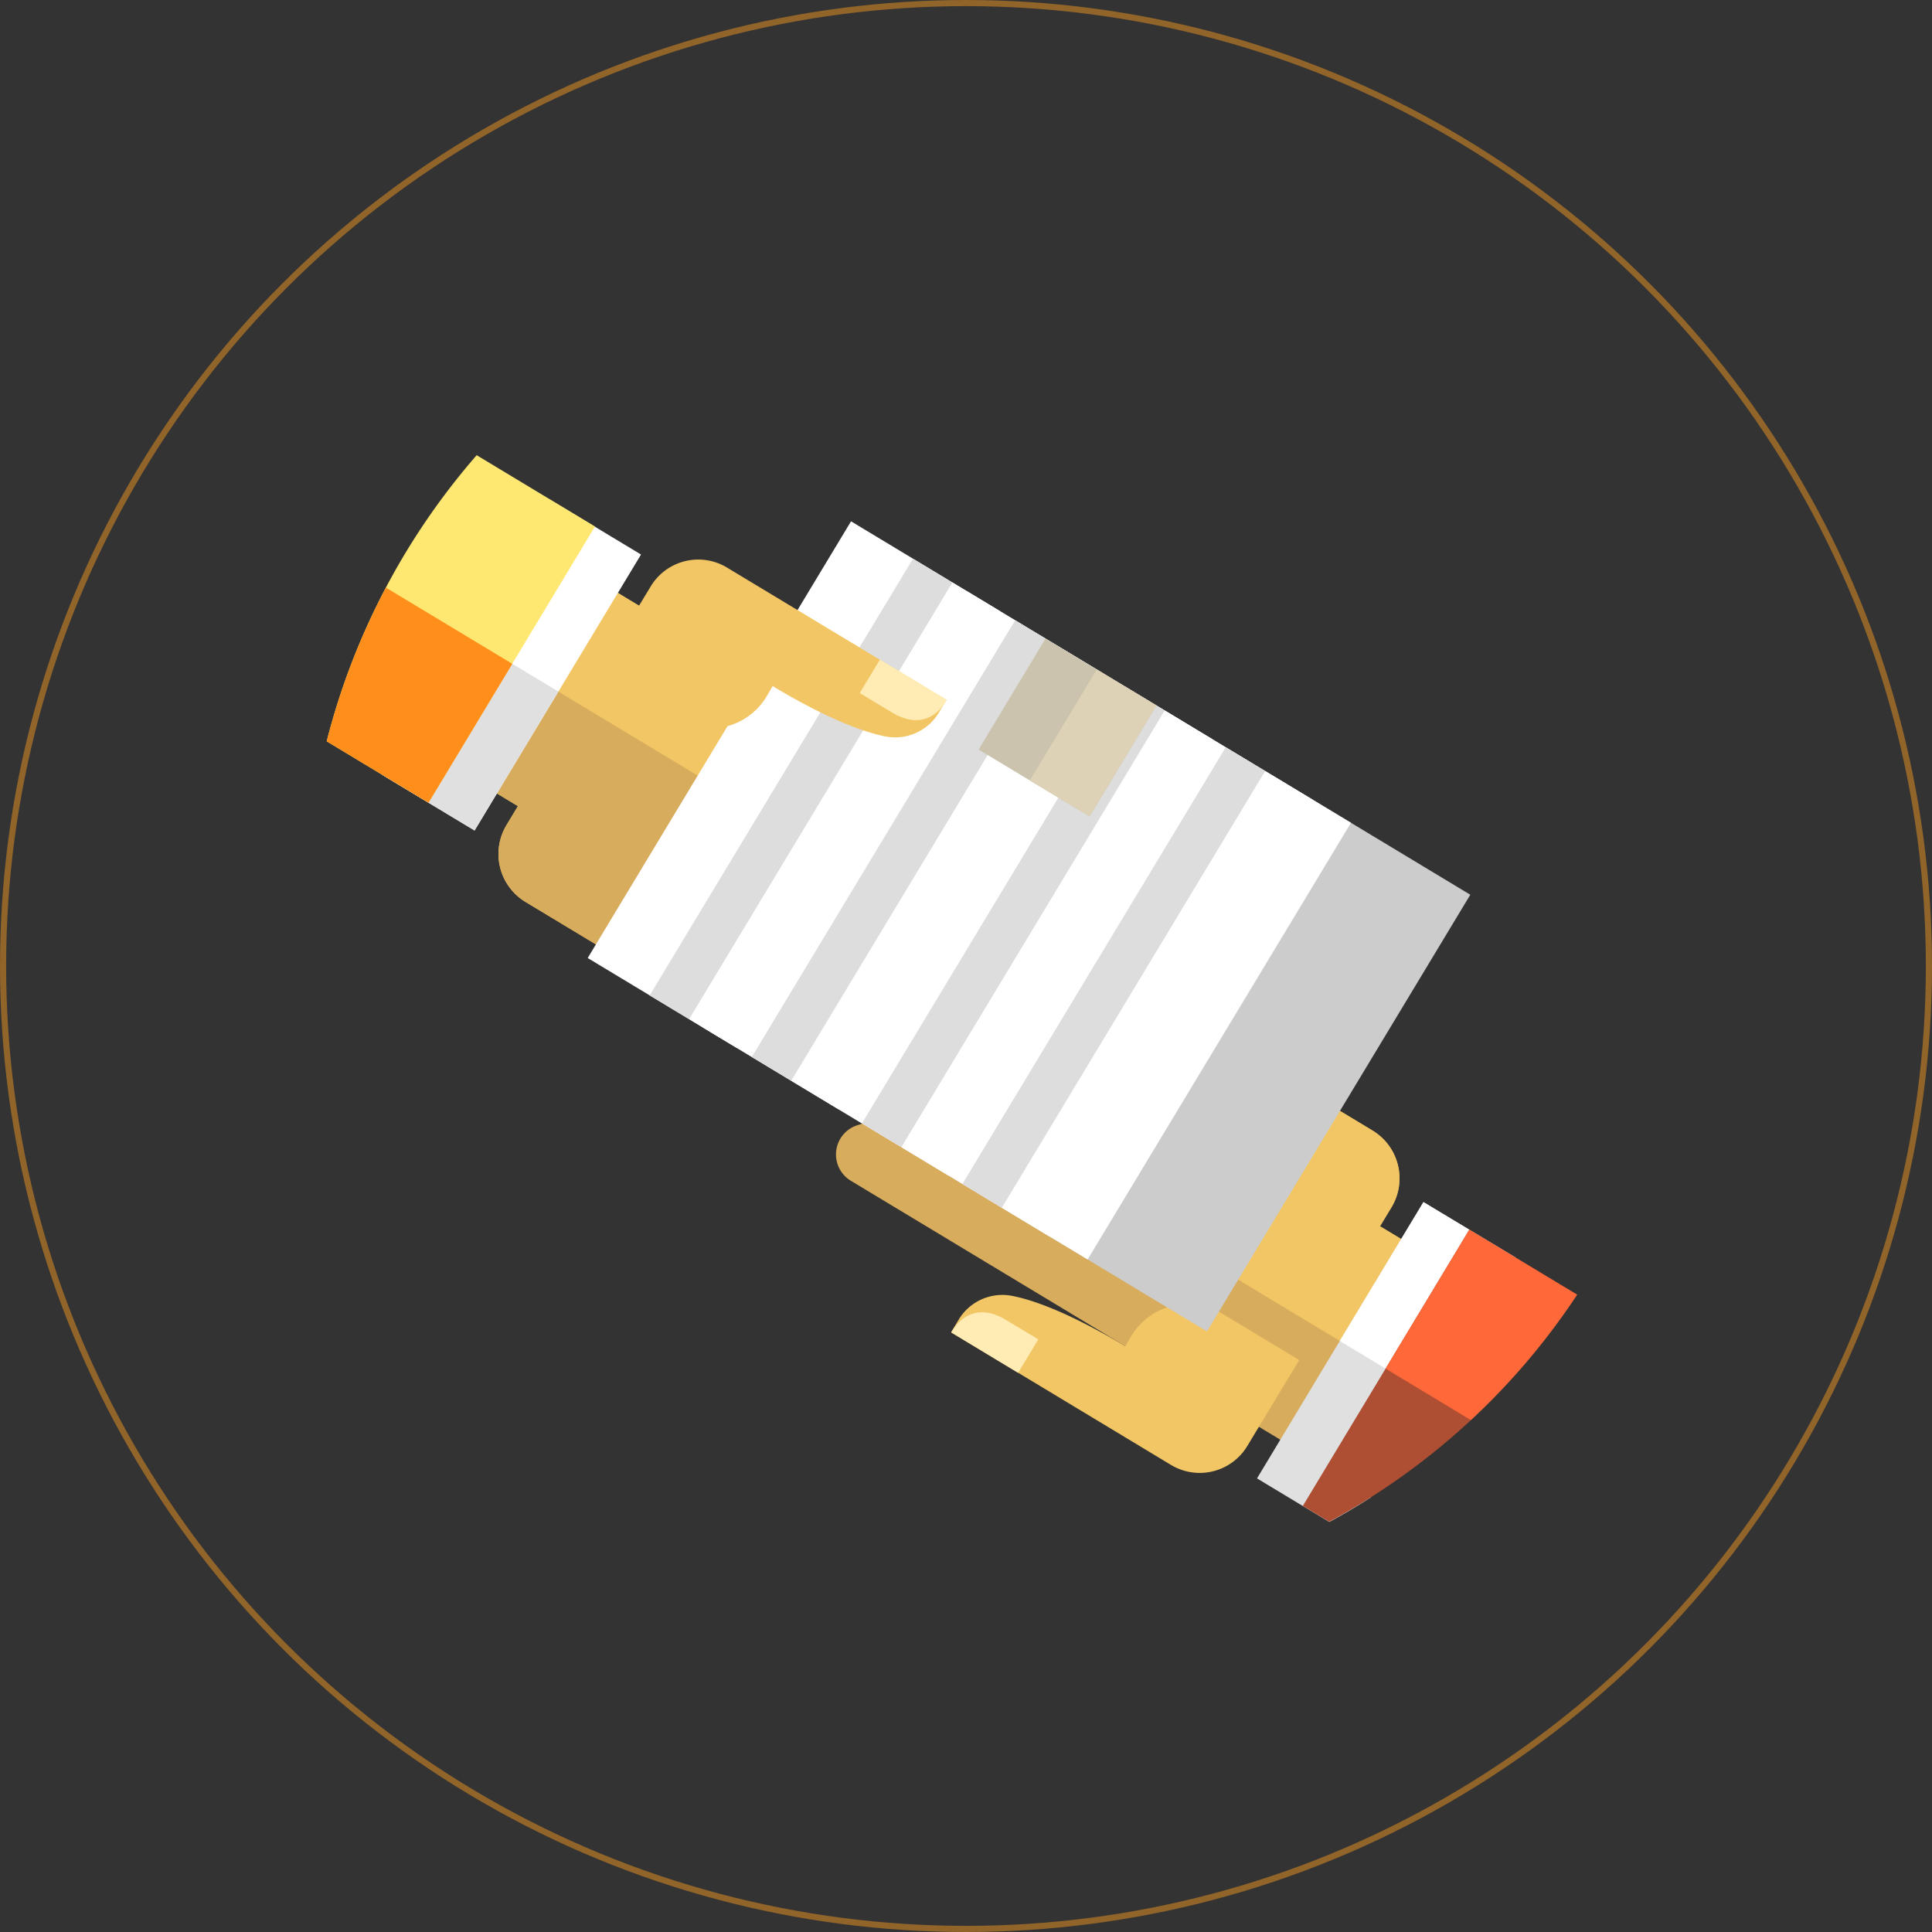 <svg id="b79375c1-6f6e-49e4-9602-f59401329c91" data-name="圖層 9" xmlns="http://www.w3.org/2000/svg" viewBox="0 0 314.76 314.76"><rect x="0" y="0" width="314.76" height="314.76" fill="#333333" stroke="none"/><defs><style>.b2e34c4e-eead-4f1b-9eec-38e73f68b421{fill:#d8ac5d;}.af2019e3-5ada-4c25-8ab5-f7ed3980f8e0{fill:#f2c664;}.bf849fae-3042-479a-ba4c-f43d683b91d4{fill:#ffebb4;}.e2a5f771-e768-4b7b-8c7c-1bbe8737a7a1{fill:#e0e0e0;}.f241be3e-b60e-4d5b-bf21-ecb395e24c1a{fill:#fff;}.f9ba5a85-48aa-425a-a812-3e89bafad5ee{fill:#ae4e32;}.baa897d1-2697-4f00-8cc3-051bcffe4d26{fill:#ff6838;}.b92c8489-cf2e-4628-b0fc-07041910d1ef{fill:#ccc;}.e093b167-7203-4171-96f9-84b144b71051{fill:#ddd;}.e9adc677-daa2-4431-b200-64172cf9ef95{fill:#ccc3ae;}.e47277c7-6d0a-4306-bcd1-d3f23133ac92{fill:#ddd2b6;}.a5899ad6-230d-4fe6-a22f-34efadc14f54{fill:#ffe872;}.aba839bd-a85d-4655-95b2-b9bba4b79f04{fill:#ff8e1b;}.b9d1f7fb-f7ba-4768-8ab3-7e06a5536f84{fill:none;stroke:#ff9c1f;stroke-miterlimit:10;opacity:0.46;}</style></defs><title>s1-2</title><path class="b2e34c4e-eead-4f1b-9eec-38e73f68b421" d="M294.34,210.6l24.88,15a9.11,9.11,0,0,1,3.1,12.52l-1.86,3.08,16.35,9.86L317.1,283.75l-21.79-13.14-61.1-36.84a5,5,0,0,1,1-9l53.67-17.48,5.44,3.29Z" transform="translate(-95.62 -41.42)"/><path class="af2019e3-5ada-4c25-8ab5-f7ed3980f8e0" d="M272.32,234.81l54.48,32.85,10-16.6-16.35-9.86,1.86-3.08a9.12,9.12,0,0,0-3.1-12.53l-24.88-15-5.44-3.29Z" transform="translate(-95.62 -41.42)"/><path class="af2019e3-5ada-4c25-8ab5-f7ed3980f8e0" d="M260.65,252.57c3.83.78,9.65,3,18.31,8.18l1-1.7a10.73,10.73,0,0,1,14.73-3.65l12.6,7.6-8.46,14a9.05,9.05,0,0,1-12.44,3.08l-35.82-21.6,1.26-2.1A8.3,8.3,0,0,1,260.65,252.57Z" transform="translate(-95.62 -41.42)"/><path class="bf849fae-3042-479a-ba4c-f43d683b91d4" d="M250.6,258.51s2.72-5.64,8.73-2.16l5.45,3.28-3.29,5.45Z" transform="translate(-95.62 -41.42)"/><path class="e2a5f771-e768-4b7b-8c7c-1bbe8737a7a1" d="M342.52,246.28l-15-9-27.11,45,11.78,7.1c2.29-1.24,4.55-2.56,6.76-4Z" transform="translate(-95.62 -41.42)"/><rect class="f241be3e-b60e-4d5b-bf21-ecb395e24c1a" x="314.98" y="244.32" width="26.43" height="17.5" transform="translate(-153.61 362.04) rotate(-58.91)"/><path class="f9ba5a85-48aa-425a-a812-3e89bafad5ee" d="M335,241.76l-27.12,45,4.29,2.58a112.32,112.32,0,0,0,40.39-37Z" transform="translate(-95.62 -41.42)"/><path class="baa897d1-2697-4f00-8cc3-051bcffe4d26" d="M335,241.76l-13.65,22.63,13.9,8.39a112.29,112.29,0,0,0,17.31-20.43Z" transform="translate(-95.62 -41.42)"/><path class="af2019e3-5ada-4c25-8ab5-f7ed3980f8e0" d="M206.12,203.36l-24.88-15a9.12,9.12,0,0,1-3.1-12.52l1.86-3.09-16.35-9.85,19.71-32.69,21.8,13.14,32.69,19.71-26.28,43.59Z" transform="translate(-95.62 -41.42)"/><path class="b2e34c4e-eead-4f1b-9eec-38e73f68b421" d="M228.15,179.15,173.66,146.3l-10,16.6L180,172.76l-1.86,3.08a9.14,9.14,0,0,0,3.1,12.53l24.88,15,5.45,3.29Z" transform="translate(-95.62 -41.42)"/><rect class="b92c8489-cf2e-4628-b0fc-07041910d1ef" x="231.15" y="150.13" width="83.08" height="95.78" transform="translate(-133.31 287.88) rotate(-58.91)"/><rect class="f241be3e-b60e-4d5b-bf21-ecb395e24c1a" x="212" y="138.92" width="83.08" height="95.11" transform="translate(-132.69 265.89) rotate(-58.91)"/><rect class="f241be3e-b60e-4d5b-bf21-ecb395e24c1a" x="191.69" y="169.68" width="83.08" height="9.1" transform="translate(-132.02 242.58) rotate(-58.91)"/><rect class="e093b167-7203-4171-96f9-84b144b71051" x="184.58" y="166.19" width="83.08" height="7.5" transform="translate(-131.79 234.42) rotate(-58.91)"/><rect class="f241be3e-b60e-4d5b-bf21-ecb395e24c1a" x="208.33" y="179.71" width="83.08" height="9.1" transform="translate(-132.57 261.68) rotate(-58.91)"/><rect class="e093b167-7203-4171-96f9-84b144b71051" x="201.22" y="176.22" width="83.08" height="7.5" transform="translate(-132.33 253.52) rotate(-58.91)"/><rect class="f241be3e-b60e-4d5b-bf21-ecb395e24c1a" x="226.28" y="190.53" width="83.08" height="9.1" transform="translate(-133.15 282.29) rotate(-58.91)"/><rect class="e093b167-7203-4171-96f9-84b144b71051" x="219.16" y="187.04" width="83.08" height="7.5" transform="translate(-132.92 274.12) rotate(-58.91)"/><rect class="f241be3e-b60e-4d5b-bf21-ecb395e24c1a" x="242.64" y="200.39" width="83.08" height="9.1" transform="translate(-133.69 301.07) rotate(-58.91)"/><rect class="e093b167-7203-4171-96f9-84b144b71051" x="235.52" y="196.91" width="83.08" height="7.5" transform="translate(-133.45 292.9) rotate(-58.91)"/><rect class="e9adc677-daa2-4431-b200-64172cf9ef95" x="258.98" y="149.38" width="21.11" height="21.11" transform="translate(-102.22 266.76) rotate(-58.91)"/><rect class="e47277c7-6d0a-4306-bcd1-d3f23133ac92" x="263.16" y="156.77" width="21.11" height="11.36" transform="translate(-102.36 271.55) rotate(-58.91)"/><path class="af2019e3-5ada-4c25-8ab5-f7ed3980f8e0" d="M239.82,161.39c-3.83-.78-9.65-3-18.32-8.19l-1,1.71a10.73,10.73,0,0,1-14.73,3.65l-12.6-7.6,8.46-14A9.05,9.05,0,0,1,214,133.85l35.83,21.6-1.27,2.1A8.3,8.3,0,0,1,239.82,161.39Z" transform="translate(-95.62 -41.42)"/><path class="bf849fae-3042-479a-ba4c-f43d683b91d4" d="M249.87,155.45s-2.73,5.64-8.74,2.16l-5.44-3.28,3.28-5.45Z" transform="translate(-95.62 -41.42)"/><rect class="f241be3e-b60e-4d5b-bf21-ecb395e24c1a" x="152.74" y="140.97" width="52.51" height="17.5" transform="translate(-137.26 184.28) rotate(-58.91)"/><rect class="e2a5f771-e768-4b7b-8c7c-1bbe8737a7a1" x="159.05" y="152.13" width="26.43" height="17.5" transform="translate(-150.08 183.91) rotate(-58.91)"/><path class="a5899ad6-230d-4fe6-a22f-34efadc14f54" d="M148.85,162.2l16.59,10,27.11-45-19.27-11.62a113.69,113.69,0,0,0-24.43,46.59Z" transform="translate(-95.62 -41.42)"/><path class="aba839bd-a85d-4655-95b2-b9bba4b79f04" d="M148.85,162.2l16.59,10,13.65-22.63L158.5,137.16A113,113,0,0,0,148.85,162.2Z" transform="translate(-95.62 -41.42)"/><circle class="b9d1f7fb-f7ba-4768-8ab3-7e06a5536f84" cx="157.38" cy="157.38" r="156.88"/></svg>